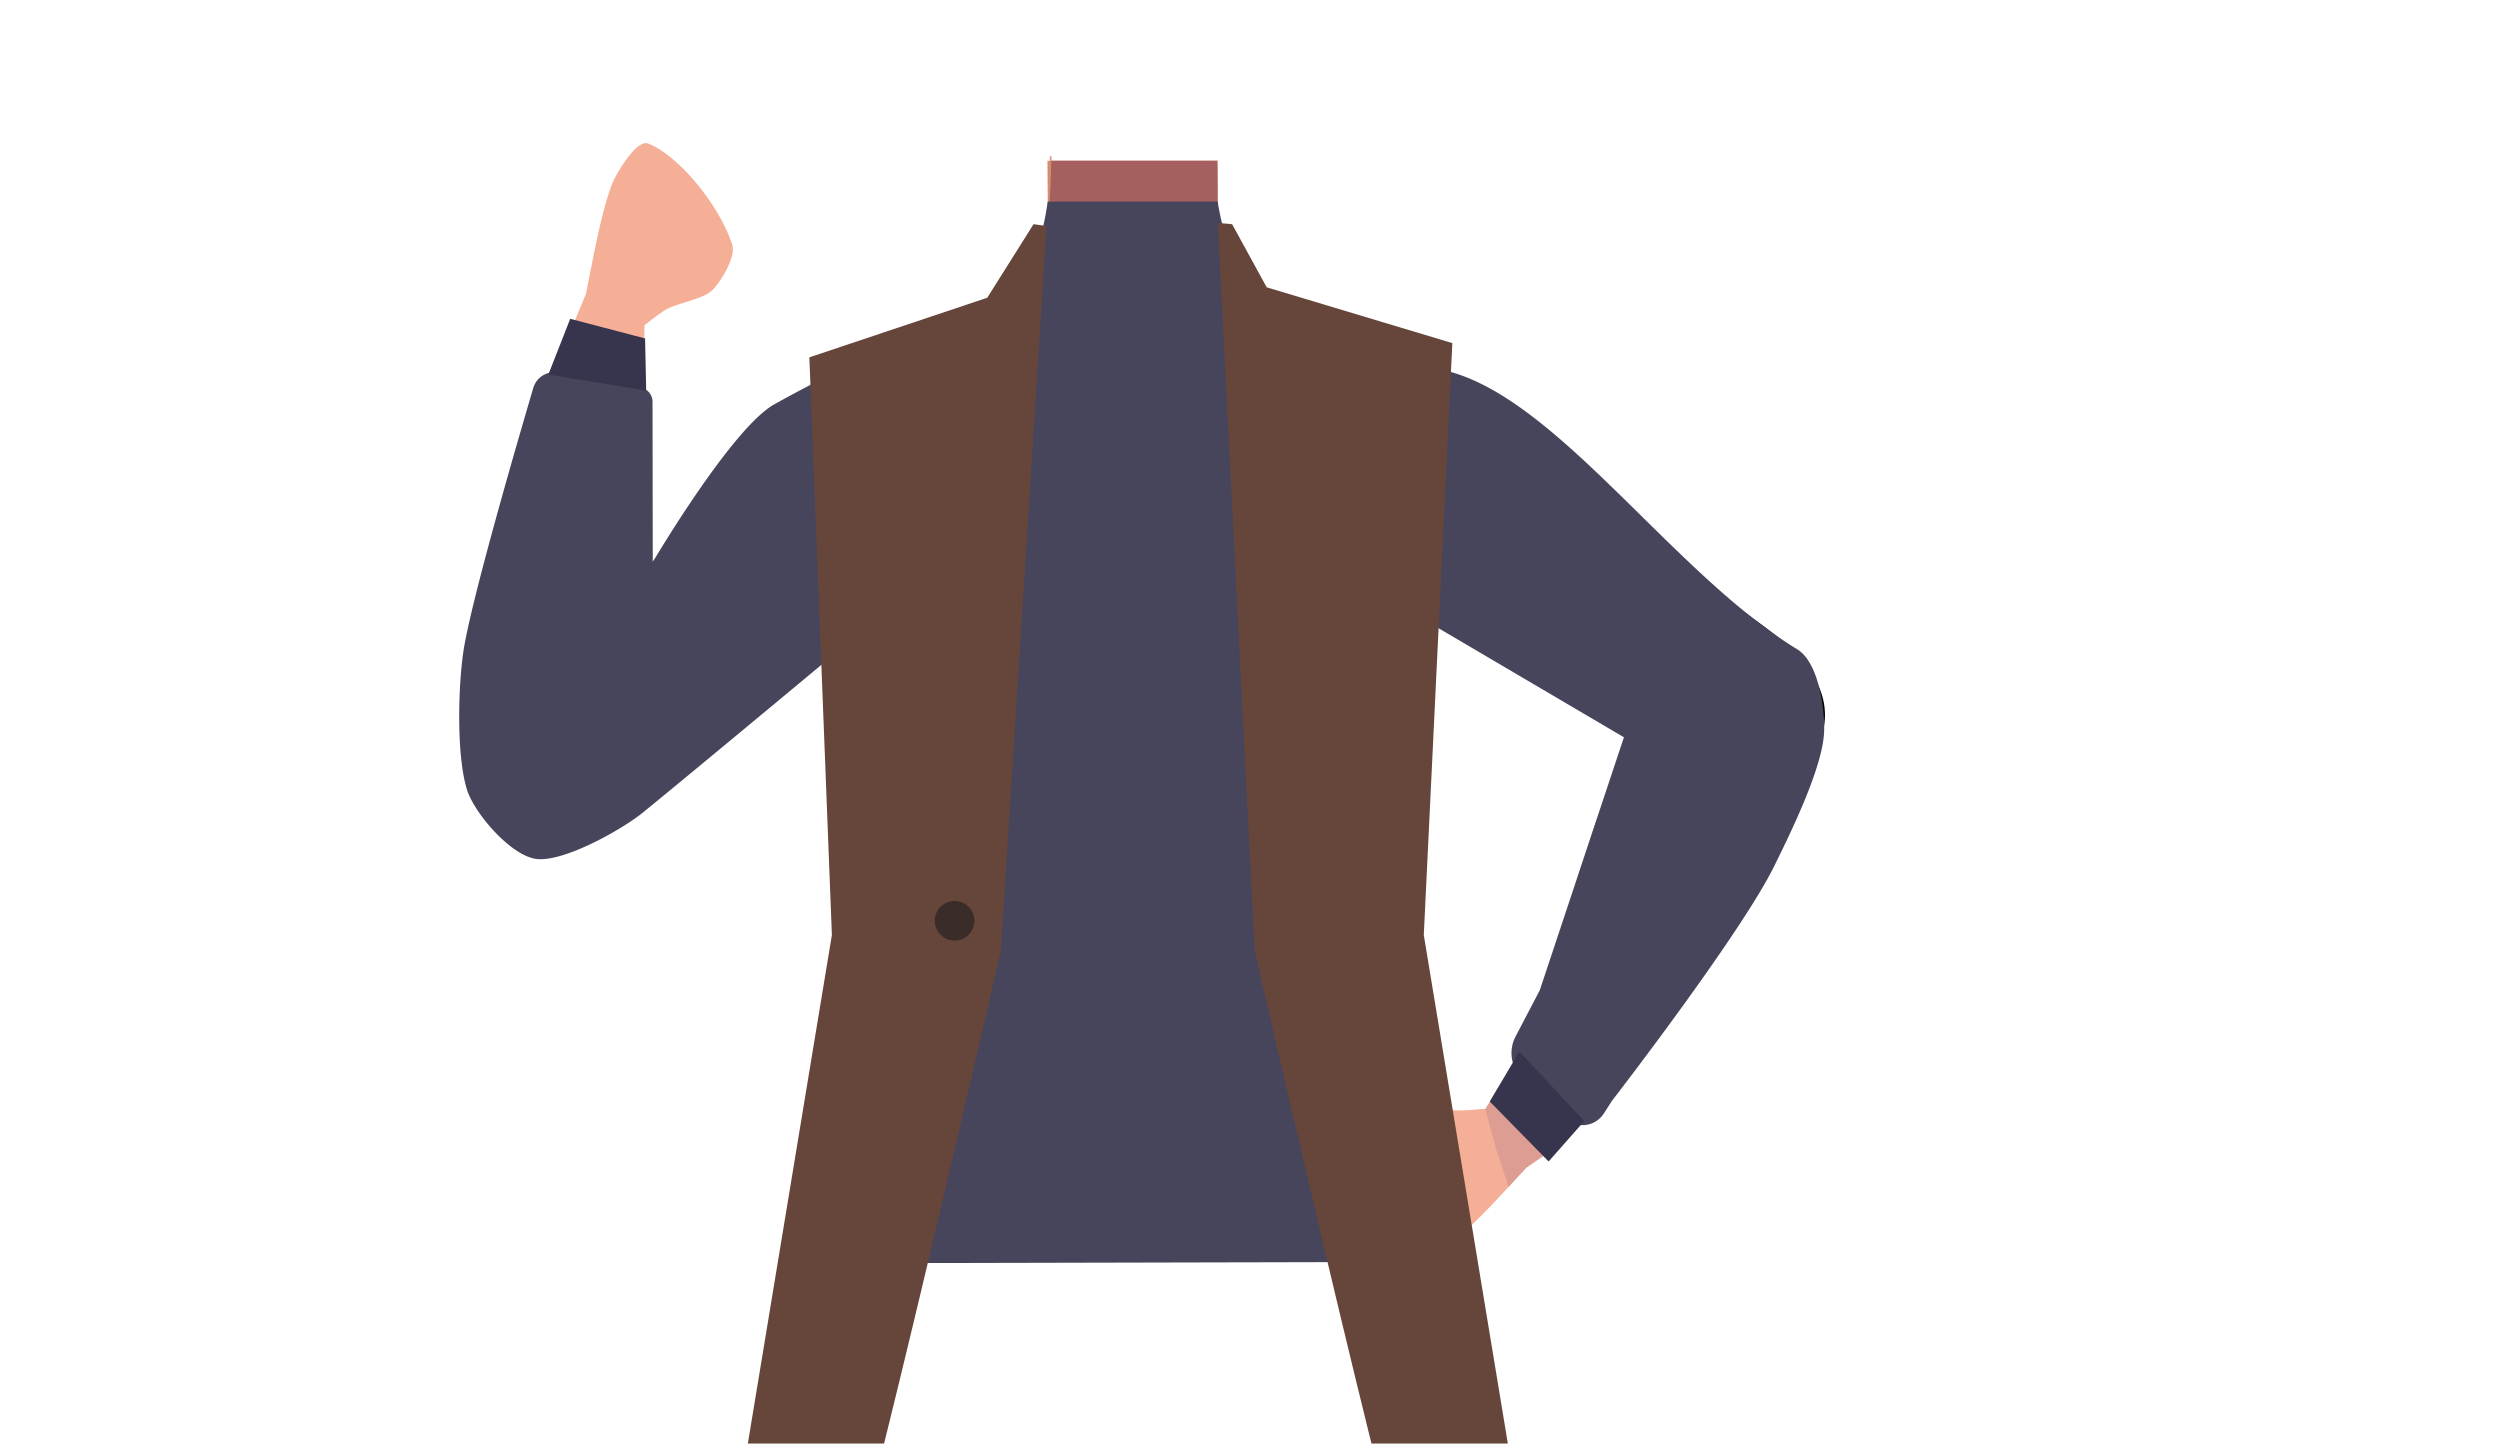 <svg xmlns="http://www.w3.org/2000/svg" viewBox="0 0 788 455"><defs><style>.cls-1{fill:#d38e72;}.cls-2{fill:#a45f5e;}.cls-3,.cls-5{fill:none;}.cls-3{stroke:#000;stroke-miterlimit:10;stroke-width:3px;}.cls-4{fill:#d79072;}.cls-6{fill:#f6af97;}.cls-7{fill:#46455b;}.cls-8{fill:#de9d92;}.cls-9{fill:#37344d;}.cls-10{fill:#66463a;}.cls-11{fill:#3a2c28;}</style></defs><g id="Calque_5" data-name="Calque 5"><path class="cls-1" d="M477,152.14c-.6,38.39-26.2,33.17-36.86,42.29-12.58,10.77-8.27,50-17.18,64-2.45,3.84-11.36,10.1-15.8,9.08-12.51-2.87-24-30.73-34.77-37.73-6.33-4.12-23.57-3.62-30.19,0-11.25,6.16-22.27,34.86-34.77,37.73-4.44,1-13.35-5.24-15.8-9.08-8.91-14-4.6-53.24-17.19-64-10.65-9.12-36.25-3.9-36.86-42.29-.41-26.59,35-37.34,35-37.34l40.15-19.91a31.4,31.4,0,0,0,7.1-4.82,29.11,29.11,0,0,0,2.29-2.29c.23-.25.46-.51.68-.77A31.55,31.55,0,0,0,330,70.58a30.71,30.71,0,0,0,.25-4.19l0-2.84-.09-12.89.78.06.46,0,25.38,2,26.89-2.06h.07l.07,5.24.1,8.11,0,1.5,0,3.21c0,.33,0,.67,0,1v0c0,.65.09,1.3.16,2a29.38,29.38,0,0,0,.93,4.57,28.5,28.5,0,0,0,14.7,17.59L440.3,114a27.41,27.41,0,0,0,3.16,1.33C450.13,117.67,477.36,128.8,477,152.14Z"/><path class="cls-1" d="M384.63,107.32l-27.5,32.5-14.8-17.69-12.39-14.81.72-41.56,0-2.21.23-12.83v-.06l0-1.34.46-.07c0,.47,0,.94,0,1.41h52.27l.15,8.6.08,4.66v0l0,1.56.07,4.21v0L384,71l.12,6.79Z"/><path class="cls-2" d="M385.13,76.57l-1,1.25c-5.16,6.33-28.83,35-41.79,44.31-3.2,2.29-5.74,3.39-7.2,2.69-6.76-3.26-14.84-35.1-14.84-35.1l.08-.07a21,21,0,0,0,1.73-1.87q.48-.57,1-1.32l.06-.08a39.39,39.39,0,0,0,6.66-15.16c0-.21.09-.42.13-.64.26-1.37.48-3,.66-4.82.07-.71.13-1.45.19-2.21.3-3.81.46-8.25.53-12.79v-.1h52.38l0,5.24v3.37l0,4.28,0,6.72L384,71l.14.67.93,4.57Z"/><path class="cls-3" d="M419.12,158.87c11.91,25,40.93,38.77,40.93,38.77s53,32.76,70.44,44c8.23,5.27,25.21,16.57,39-3.61h0c11.33-16.64-2.81-30.36-10.19-36.17-15-11.84-47.91-32.65-60.5-46.74-9.38-10.5-19.75-30.34-43.13-36.2,0,0-18.61-6.9-31.75,8.25l-.52.6a28.71,28.71,0,0,0-4.23,31.14Z"/><path class="cls-4" d="M555.43,204.06c-18.55-7.17-32.67,11.81-37.39,19S507.36,247,504.41,255.21c-7.55,21-17.53,57.34-25.19,77.8-5.05,13.46-8.09,20.41-.35,25.92,7.05,5,16.12-5.74,19.73-9.92,14.86-17.19,44.31-50.41,56.84-70.9,5.15-8.42,14-26.39,16.11-36C577.5,215.14,560.82,206.14,555.43,204.06Z"/><path class="cls-3" d="M426.92,314.65c-.88-4-5.67-25.28-5.62-33.83.06-9.17,4-27.71,1.81-36.66-9.77-39.58-123.54-39.65-133.33,0-2.21,9,1.75,27.49,1.81,36.66.05,8.55-4.74,29.81-5.62,33.83C274.94,365,356.32,388,356.32,388S438,365,426.92,314.65Z"/><path class="cls-5" d="M395.5,299.79c16.15,5.23,23.2,9.63,27,16.57,3.11,5.61,6,18.48,6.27,24.9.55,15.06-7.77,52.94-21.93,65.58-14.4,12.85-84.79,12.85-99.19,0-14.16-12.64-22.48-50.52-21.93-65.58.23-6.42,3.16-19.29,6.27-24.9,3.84-6.94,10.88-11.34,27-16.57,18.49-6,37.3-5,37.3-5S377,293.82,395.5,299.79Z"/><path class="cls-6" d="M177.29,267.29c19.9-.15,26.05-23,27.8-31.41s1.14-26.18.87-34.9c-.7-22.34-4.76-59.77-5.14-81.62-.25-14.37,0-22-9.2-24.24-8.39-2.07-12.88,11.27-14.71,16.48-7.5,21.44-22.69,63.16-26.83,86.82-1.69,9.72-3.31,29.68-1.75,39.42C152.7,265.09,171.51,267.33,177.29,267.29Z"/><path class="cls-3" d="M296.53,159.15C288,185.48,261,202.93,261,202.93s-48.23,39.39-64.1,52.77c-7.48,6.31-22.84,19.72-39.09,1.51h0c-13.4-15-1.17-30.47,5.38-37.2,13.34-13.69,43.24-38.61,53.89-54.23,7.93-11.63,15.62-32.65,38-41.52,0,0,17.55-9.26,32.56,4l.59.52a28.7,28.7,0,0,1,8.25,30.32Z"/><path class="cls-7" d="M383.82,63.55s3.07,21.51,11.6,26.75c7,4.31,39.18,21,61.18,26.76,34.89,9.21,70.82,63.78,109.85,87.57,7.29,4.44,8.88,20.65,8.48,26.66-.75,11.14-10.2,30.6-15.74,41.8C548.48,294.75,508.08,347,508.08,347l-2.52,3.93a8,8,0,0,1-12.24,1.55L480,340.11a11.2,11.2,0,0,1-2.3-13.4l7.63-14.57,26.53-79.75-67.71-39.84-10.27,66.5L451.58,376.7l-13.31,21.07-168.78.39-6.68-14.53,14.9-127.47-6.89-56.51s-51.92,43.24-68.2,56.48c-6.63,5.4-25.81,16.2-34.19,14.51-8-1.6-19-14.5-21.24-21.75-3.46-10.95-2.82-34.64-.73-45.94,3.35-18.11,16.8-64.31,21.64-80.7a6.83,6.83,0,0,1,7.77-4.79l26.06,4.68a4.6,4.6,0,0,1,3.75,4.52l.07,50.5s24.89-42.22,38.33-49.73c31.52-17.6,70.74-33.36,76.21-37.71,7.48-6,9.94-26.17,9.94-26.17Z"/><path class="cls-6" d="M482.05,355.29c2,3.2,3.07,9-3,14.85,0,0-17.63,20.21-25.4,24.33-3.47,1.84-12.79,6.26-15.38,3.3-7.33-8.38-12.06-28.61-9.72-41.72.71-3.94,9.41-8.06,13.33-8.82,4.31-.84,13,2.62,17.34,2.78a65.36,65.36,0,0,0,7.19-.4C472.33,349.07,479.27,350.93,482.05,355.29Z"/><polygon class="cls-8" points="472.29 342.86 468.15 349.56 471.52 362.05 475.49 374.13 481.07 368.11 491.23 361.07 472.29 342.86"/><polygon class="cls-9" points="469.57 347.2 478.9 331.45 499.37 353.36 488.12 366.09 469.57 347.2"/><path class="cls-6" d="M189.8,104.29c-3-1.81-6.47-6.43-4.42-14.53,0,0,4.45-26.5,8.59-34,1.84-3.34,7-11.82,10.38-10.5,9.47,3.74,22.32,19.18,26.46,31.88,1.24,3.8-3.62,11.73-6.3,14.34-2.95,2.87-11.21,4.11-14.67,6.13a60.34,60.34,0,0,0-5.38,3.91C200.14,105,193.92,106.75,189.8,104.29Z"/><polygon class="cls-6" points="202.99 110.39 203.15 102.46 194.87 93.14 186.32 84.48 184.73 92.54 180.08 103.75 202.99 110.39"/><polygon class="cls-9" points="203.33 106.68 203.68 123.11 172.83 118.07 179.73 100.49 203.33 106.68"/><path class="cls-10" d="M465.41,480.89s-17.06,22-21.09,17.77S395.5,299.79,395.5,299.79L383.86,70.27l4.51.4,10.89,19.89,58.52,17.59s-9,186.51-9,186.56,28.26,171,28.26,171Z"/><path class="cls-10" d="M245.53,480.89s17.06,22,21.1,17.77,48.82-198.87,48.82-198.87L329.87,71.22l-4.1-.55L311.18,93.85l-56.07,18.78s7.1,182,7.1,182.08-28.26,171-28.26,171Z"/><circle class="cls-11" cx="300.89" cy="290.22" r="6.25"/><path class="cls-8" d="M331.4,49.25c0,.47,0,.94,0,1.41h-.46l0-1.34Z"/></g></svg>